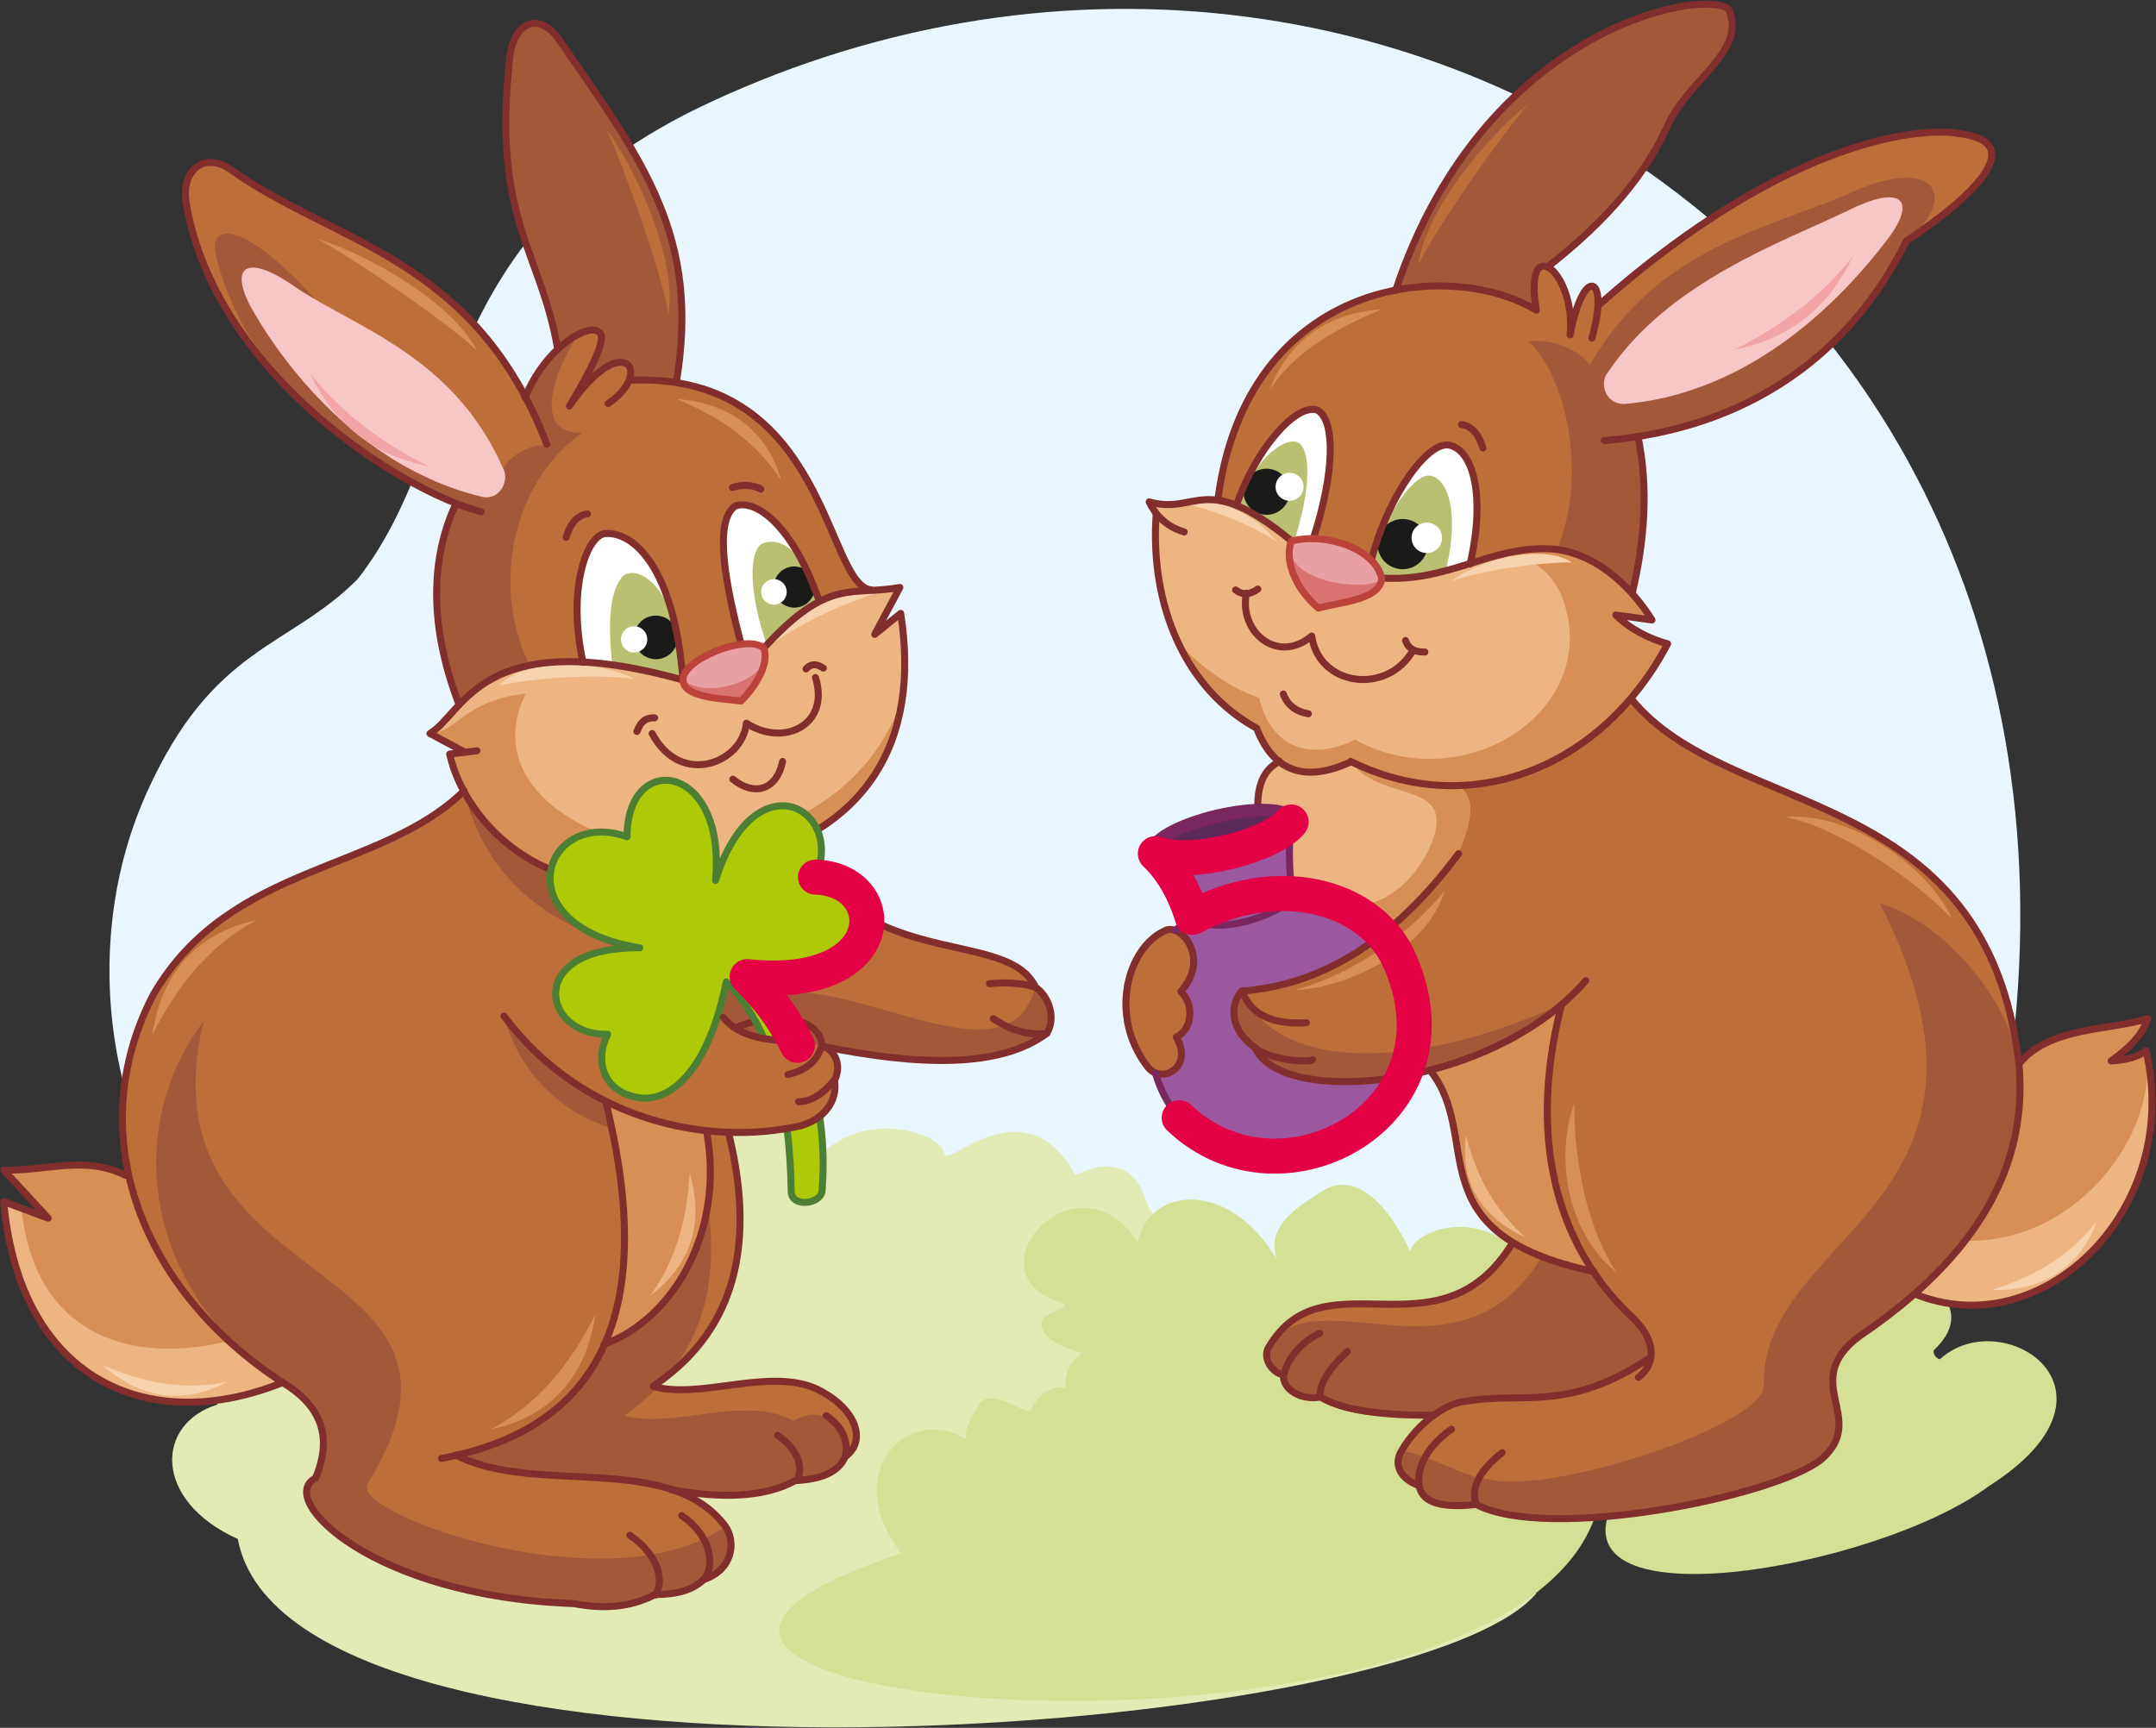 <?xml version="1.0" encoding="utf-8"?>
<!-- Generator: Adobe Illustrator 21.1.0, SVG Export Plug-In . SVG Version: 6.00 Build 0)  -->
<svg version="1.1" id="Layer_1" xmlns="http://www.w3.org/2000/svg" xmlns:xlink="http://www.w3.org/1999/xlink" x="0px" y="0px"
	 viewBox="0 0 524 420" style="enable-background:new 0 0 524 420;" xml:space="preserve">
<rect x="0" y="0" width="524" height="420" fill="#333333" stroke="none"/>
<style type="text/css">
	.st0{fill-rule:evenodd;clip-rule:evenodd;fill:#E9F6FD;}
	.st1{fill-rule:evenodd;clip-rule:evenodd;fill:#FFFFFF;}
	.st2{fill-rule:evenodd;clip-rule:evenodd;fill:#E2EAB6;}
	.st3{fill-rule:evenodd;clip-rule:evenodd;fill:#D3E095;}
	.st4{fill-rule:evenodd;clip-rule:evenodd;fill:#9C589E;}
	.st5{fill-rule:evenodd;clip-rule:evenodd;fill:#EDB581;}
	.st6{fill-rule:evenodd;clip-rule:evenodd;fill:#D88F55;}
	.st7{fill-rule:evenodd;clip-rule:evenodd;fill:#BD6E39;}
	.st8{fill-rule:evenodd;clip-rule:evenodd;fill:#A35939;}
	.st9{fill-rule:evenodd;clip-rule:evenodd;fill:#B9C071;}
	.st10{fill:none;stroke:#822E2D;stroke-width:1.702;stroke-linecap:round;stroke-linejoin:round;stroke-miterlimit:22.926;}
	.st11{fill-rule:evenodd;clip-rule:evenodd;fill:#F7D2AE;}
	.st12{fill-rule:evenodd;clip-rule:evenodd;fill:#E9A0A2;}
	.st13{fill-rule:evenodd;clip-rule:evenodd;fill:#D8736F;}
	.st14{fill-rule:evenodd;clip-rule:evenodd;fill:#1A1A18;}
	.st15{fill-rule:evenodd;clip-rule:evenodd;fill:#AEC905;}
	.st16{fill:none;stroke:#4C7F34;stroke-width:1.702;stroke-linecap:round;stroke-linejoin:round;stroke-miterlimit:22.926;}
	.st17{fill-rule:evenodd;clip-rule:evenodd;fill:#5C2A59;}
	.st18{fill:none;stroke:#7A265F;stroke-width:1.702;stroke-linecap:round;stroke-linejoin:round;stroke-miterlimit:22.926;}
	.st19{fill:none;stroke:#E30045;stroke-width:8.509;stroke-linecap:round;stroke-linejoin:round;stroke-miterlimit:22.926;}
	.st20{fill-rule:evenodd;clip-rule:evenodd;fill:#F7C6C7;}
	.st21{fill-rule:evenodd;clip-rule:evenodd;fill:#F3A5A6;}
	.st22{fill:none;stroke:#BC433B;stroke-width:1.702;stroke-linecap:round;stroke-linejoin:round;stroke-miterlimit:22.926;}
</style>
<path class="st0" d="M475.3,316.9l-170.6,35.9l-249.9-47c-24.8-19.8-38.3-70.6-19.1-113.2c16.1-35.7,34.3-34.9,51.2-51.8
	c26.6-33.9,17.6-84.2,85.4-115.8C345.3-55.8,549.7,86.3,475.3,316.9z"/>
<path class="st1" d="M166,165.3l-10.9-2.6l-13.4-1.8c-3.9-17.9,0.9-30.9,5.4-31.3C153.7,129.2,163.8,137.4,166,165.3z"/>
<path class="st2" d="M328.8,326.6c14.6-5,29.9,8.9,11.5,22.4l33.1,38.3c-30.4,36.2-302.9,55-315.6-13.2c-20.8-9.4-20-28.1-4.9-32.7
	c-3-4.3-3.6-12.5,4.6-7.5c1.5,0.9,1.5,2.9,0.8-1.3c-0.2-1-0.5-3.5,0.7-4.1c0.6-0.3,2.4-0.9,1.8-1.4c-13.3-12.8,22-18.4,32-8.6
	c5.7-5.3,41.9-12.9,47.6-10.7c0.6,0.2-0.1-2.8-0.4-4.6c-1.1-7.6,19.6-14.2,21.4-2.3c0.1,0.8-1.6-8-0.4-9.7c2.7-4.3,10.9-4.2,9.5-6.9
	c-6.3-10.4-2.2-14.6,15.3-16.1c14.4-1.2,15.6,10.8,14.1,12.1c11.6-10.9,29.2-4.4,29.6,0c0.4,4.4,19.2-17.3,31.8,5.2
	c0.3,0.5,9.3-5.7,15,1.7c3.1,4,1.7,9.9,10.4,10.9c35.6,4.3,9,13.5,9.4,13c5-5.1,11.5-3,3.1,4.8c-8.3,7.9,8.8-8.9,15.3,3.8
	c0.7,1.4,9.8-2.9,12.3,0.2C327.1,319.8,330.6,324.6,328.8,326.6z"/>
<path class="st1" d="M180.2,156.5l5.5,1.1l5.3-4.6l8.2-6.9c-6.4-18.3-15.3-24.9-20.4-23.1C173.4,126.6,176.3,142,180.2,156.5z"/>
<path class="st3" d="M235,350c-13.3-8.9-31.4,7-16,27.6c-116,38.4,144.5,59.8,168.6-8.8l5.6-5.6c-19.6,32.7,62.7,18.5,90.1-1.9
	c36.4-23.1,3.5-44.7-11.7-31c-0.6,0.5-2.2-1.5-1.5-2.2c15.8-14.8-17.9-27.7-29.8-16.4c-4.5-7.9,6.8-22.7,0.7-20.6
	c-0.6,0.2,0.7-3.7,1.3-6c2.7-9.8,4.6-21.8,0.4-6.5c-0.3,1,3.2-10.3,2.5-12.7c-1.9-6.1-10-7.4-7.9-10.6c8.3-12.8,5.3-18.9-11.7-23.6
	c-14-3.9-54.9,75.2-53.7,77.1c-9.2-16.2-27.9-10.4-29.2-4.6c0,0-9.4-22.2-21.4-14.6c-7.3,4.6-13.3,8.7-11.1,16.4
	c-11.2-19.1-30.7-17.9-33.7-4.1c-15-22.8-42.2,8-18.1,14.9c2.4,0.7-4.7,2.3-5.1,4.3c-1.3,5.6,10.3,7.5,9.5,8c-3.2,2-4,5.4-3.9,8.2
	c-2.8-0.4-5.8,0.7-8.4,5.3c-1,1.8-9-5.3-12.2-1.6C238.1,341.4,233.7,347.2,235,350z"/>
<path class="st4" d="M280.8,260.8l4.7-34.8l4.3-3l-6.3-12l-2.7-3.5c-1.6-1.8-0.5-3.7,3.3-5.6l25.1-5.5l2.9,0.6l1.9,1.5l-0.6,9.8
	l0.8,9.8c8.2-0.8,15.2,1.6,20.5,9l5.4,34.8C338,280.1,290.4,293.6,280.8,260.8z"/>
<path class="st5" d="M465.4,314.6l25.4-55.9c7.4-9.1,22.1-8.1,31.3-11c-1.4,4.3-5,7.5-8.9,10.3c3.7-0.2,6.5-1,8.5-2.5
	C530.6,294.2,496.3,327.3,465.4,314.6z"/>
<path class="st6" d="M477.7,301.6l13-42.9c7.4-9.1,22.1-8.1,31.3-11c-1.4,4.3-5,7.5-8.9,10.3c3.7-0.2,6.5-1,8.5-2.5
	C524.7,275.4,504.9,302.3,477.7,301.6z"/>
<path class="st5" d="M311,185.1h17.3l28.3,5.7l5.8,15.7l-27.4,21c-3.4-6-9.3-10-20.8-9.6l-0.4-18.2c1.2-2.7-2.4-3.6-8.1-3.6
	C305.3,190.7,306.8,186.7,311,185.1z"/>
<path class="st6" d="M349.1,199c-0.4-8.1-14.7-5.3-20.7-13.8l28.3,5.7l5.8,15.7l-27.4,21c-3.4-6-8.9-7.7-11.3-8.7
	C338.7,224.8,349.9,205.8,349.1,199z"/>
<path class="st7" d="M321,339.6c4.4,4.6,15.1,5.1,27.5,4.4l72.9-4.4l-34-30.4l-10.2-2.8l-9.7-4.2c-17.7,28.6-45.6,2.3-59.1,25.1
	c-1.7,2.5,0.7,6.4,3.6,6.8C311.2,337.2,317,341.4,321,339.6z"/>
<path class="st8" d="M321,339.6c4.4,4.6,15.1,5.1,27.5,4.4l72.9-4.4l-34-30.4l-10.2-2.8l-2.4-1.1c-19.8,33.3-55.1,4.3-66.3,22
	c-1.7,2.5,0.7,6.4,3.6,6.8C311.2,337.2,317,341.4,321,339.6z"/>
<path class="st6" d="M387.4,309.2l-7.9-64.9l-32,15.9C360.9,276.5,343.5,300,387.4,309.2z"/>
<path class="st7" d="M401.2,329.9c-0.4-18.2-34.7-15.8-21.7-85.6c-28.8,21-65.7,25.2-74.4,10.5c-5.4-3.5-6.4-8.1-3.2-13.9
	c22.4-2.4,42-17.4,52.6-33.4c2.8-6.9,4.7-13.3,0.1-16.4l41.8-21.2c23.9,29.6,86.4,20.1,94.3,88.9c2.2,24.3-9.7,46.5-38.8,66.1
	c-14.9,11.2,2.3,19.9-9.2,29.9c-11.1,9.1-66.5,20.2-83.9,11c-9.8,1.1-13.3-1.1-13.9-4.6c-4.5-1.5-6.3-5.1-4.3-8.4
	c4.1-7.1,11.2-11.6,15.1-12C370.1,338.1,380.9,343.5,401.2,329.9z"/>
<path class="st8" d="M379.5,244.2c-28.8,21-65.7,25.2-74.4,10.5c-5.4-3.5-6.4-8.1-3.2-13.9C309.4,259.2,340.1,261.7,379.5,244.2z"/>
<path class="st8" d="M428.7,336.9c-1.1-37,65.4-44.1,28.2-117.3c16,4.7,31.7,24,33.7,39.1c2.2,24.3-9.7,46.5-38.8,66.1
	c-14.9,11.2,2.3,19.9-9.2,29.9c-11.1,9.1-66.5,20.2-83.9,11c-9.8,1.1-13.3-1.1-13.9-4.6c-4.5-1.5-6.3-5.1-4.3-8.4
	c6.3,0.6,17.2,7.2,21.1,6.8C375.7,363.8,428.3,346.7,428.7,336.9z"/>
<path class="st5" d="M328.3,185.2c-9.8,4.8-17.7,3-22.9-8.2c-18.2-11.4-27-31.5-24.4-52.1l-1.8-2.9c11.5,3.2,15.9-8.1,34.6,9.5
	c-2.1,4.5,0.6,10.1,6.5,16.3c10.9-1.8,16.1-4.2,15.4-7.2c16,1.1,26.4-7.7,40.7-7.1c10.7,0.5,19.7,8.8,25,17.3l-8.8-1.2
	c3.6,3.5,8.2,5.8,12.6,7C389.5,186.5,357.5,199.5,328.3,185.2z"/>
<path class="st6" d="M328.3,185.2c-9.8,4.8-17.7,3-22.9-8.2c-11.6-8.4-15.7-14.7-18.9-20.5c7.5,7.5,13.8,11.2,19.5,13.1
	c3.5,14.1,14.5,14.6,23.3,10.2c26.9,14.7,60.7-7.6,50.3-34.8c-2.8-6.7-8.4-10.5-15.6-9.9l8-1.5l6.4,0.3c11.2,1.5,18.2,8.1,23.1,16.9
	l-8.8-1.2c3.6,3.5,8.2,5.8,12.6,7C389.5,186.5,357.5,199.5,328.3,185.2z"/>
<path class="st8" d="M376,64.8l-2.6,10.6l-34.2-4.8c22.2-66.7,79.2-74.1,81.2-67.8c3.6,10.1-9.9,16.3-15.2,27.9
	C400.2,41.5,391.4,52.8,376,64.8z"/>
<path class="st7" d="M388.4,74.3c68.3-60,128.3-47.8,74.8-15.7c-11.8,26.1-33.5,41.9-65,47.5c2.4,13.8,2,26.5-1.4,38.1
	c-19.7-22.6-40.6-2.6-61-3.8c-5-9-12.4-11.6-21.9-9.1c-6.2-5.2-12.2-9-17.8-9.9c7-53.6,55.9-58.9,77.4-46c-3.3-19.4,9.7-9.5,8.2,6
	C384.9,64.4,389.4,69.9,388.4,74.3z"/>
<path class="st7" d="M163.1,362.1l-36.1,5.1l-19.8-12.7l64.6-78.9l5.3,0.2c6.3,26.2,2.4,46.4-18.3,61.3c11.8,3.4,29.4-5.3,41,1.3
	c8.1,4.4,11,11.9,5.6,15.8c-1.6,3.8-5.9,5.5-12.1,5.8C185.5,364.2,174.9,364.1,163.1,362.1z"/>
<path class="st8" d="M163.1,362.1L120,374.2l-19.8-12.7l64.6-78.9l5.3,0.2c6.3,26.2,2.4,46.4-18.3,61.3c11.8,3.4,29.4-5.3,41,1.3
	c9.3-5.5,14.2,5.1,12.6,8.8c-1.6,3.8-5.9,5.5-12.1,5.8C185.5,364.2,174.9,364.1,163.1,362.1z"/>
<path class="st6" d="M146.8,326.9l0.3-59.2l24.7,7.8C176,299.2,164,320.5,146.8,326.9z"/>
<path class="st5" d="M68.6,336.1l-38.1-50.2c-9.9-5-19.7-0.9-29.6-1.3l10.8,11.7l-10.8-4C4.7,335.7,36.3,349.2,68.6,336.1z"/>
<path class="st6" d="M63.5,323.6l-33.1-38.1c-8.6-3.8-21-0.7-29.6-1.1l10.8,11.7l-6.4-2.4C8.6,326.8,35.5,333.6,63.5,323.6z"/>
<path class="st8" d="M164.4,92.8l-25.1,17.5l-3.8-25.6c-4-23.6-15.8-31.1-11.7-69.8c0.8-9.9,7.3-12,11.9-5.5
	C156.5,39.4,170.2,57.5,164.4,92.8z"/>
<path class="st7" d="M110.6,122.9c-6.7,15.9-5.5,32.1,1,48.4c6.7-7.6,17-10.7,30.1-10.3c-3.4-16-1.7-26.4,5.4-31.3
	c10.9,0.2,16.5,13.8,19,34.8c1.6-3.7,6.2-6.4,14-8c-4.9-16.2-6-28-1.4-33.5c7.4-2.2,14,9.1,20.4,23.1l12.6-2.6
	c-12.5-6.9-11.3-52.2-58-51c-0.5-7.5-5.6-5.5-15.3,6.2c16.7-22.2,1.1-25.8-10.9-2.1c-19.7-35.3-46.3-37.1-71.6-55.4
	c-6.6-4.4-12.1,0.7-10.6,8.6C52.5,91.1,93.7,115.2,110.6,122.9z"/>
<path class="st8" d="M110.6,122.9c-6.7,15.9-5.5,32.1,1,48.4c6.7-7.6,11.9-7.9,17.2-9.5c-9.4-18.4-4.7-44.4,12.7-56.6
	c-14.1,0.4-4.5-19.6-0.4-24.4c-5.8,2.9-10.4,8.1-13.6,15.9l5.3,11.5c-4.2-0.4-13.2,4.1-11,10.7C102.1,83.4,102.2,91.3,76.8,73
	c-17.2-19.2-26-19.1-24.4-11.2C60.5,96,93.7,115.2,110.6,122.9z"/>
<path class="st8" d="M398.1,106.1c1.5,13.1,2.4,21.6-1.4,38.1c-6.7-7.6-13.7-9.7-18.4-10.6c7.3-16.3,3.3-40.5-6.7-50.6
	c4.7-0.7,11.8,1.5,14.8,5.7c15.8-27.2,39.7-32.2,61.5-41c24.1-11.5,27.9,1.7,15.1,10.8C452.9,86.9,417.1,103.9,398.1,106.1z"/>
<path class="st7" d="M110.8,353.7c36.9-8.6,49-37.3,36.3-86.1c25.4,13.6,60.7,8.7,55.7-5.1c1.2-4.1,0.1-6.8-3.2-8.2
	c25.2,5.7,43.8,5.1,54.7-3.1c1.7-3.7,1.5-7.5-2.7-11.2c-5-10.8-27.6-8.9-41-17l-76.8-11.7c-9.4-4.3-16.7-10.4-21.1-19
	c-20.3,20-56.9,17.5-75.5,49.5c-17.8,34.3-2.5,72.2,31.4,94.3c10.8,6.5,11.7,14.6,8.1,23.3c-9.8,5,13.8,28.8,62.8,30.5
	c6.7,1.3,13.4,1.1,19.7-2.2c5.2,0,9.3-1.1,11.7-3.6c7.1-2.3,8.1-9,5.4-13C162.5,352.8,130.4,363.7,110.8,353.7z"/>
<path class="st8" d="M147.1,267.6c25.4,13.6,60.7,8.7,55.7-5.1c1.2-4.1,0.1-6.8-3.2-8.2c25.2,5.7,43.8,5.1,54.7-3.1
	c1.7-3.7,1.5-7.5-2.7-11.2c-6.1,22.9-39.6,0-60,1.3c9.7-0.8,16.9-4.4,18.4-14.1l-76.2-15.9c-9.4-4.3-16.7-10.4-21.1-19
	c5.8,22.8,22.5,33.9,42.6,38.2l25.8,20.7l-0.5,24.1L147.1,267.6c-10.1-4.9-18.3-11.8-24.6-20.6c2.8,10.9,11.3,22.6,26,27.2
	L147.1,267.6z"/>
<path class="st8" d="M89.2,360.9c35.5-57.1-56-44.8-39.7-112.7c-19.7,26-14.7,65.7,19.2,87.7c10.8,6.5,11.7,14.6,8.1,23.3
	c-9.8,5,13.8,28.8,62.8,30.5c6.7,1.3,13.4,1.1,19.7-2.2c5.2,0,9.3-1.1,11.7-3.6c7.1-2.3,8.1-9,5.4-13
	C149.6,390.5,86.3,368.7,89.2,360.9z"/>
<path class="st9" d="M196,138.5l3.2,7.6l-12.8,10.7c-4.3-12.2-4.6-22.8-1.1-24.7C189.4,130.5,193.4,133.6,196,138.5z"/>
<path class="st9" d="M148.8,161.7l17.2,3.7l-2.4-15.3c-4.2-11.2-10.7-12.3-12.6-9.6C148,144.4,147.8,152.1,148.8,161.7z"/>
<path class="st10" d="M132.9,108c-17.6-45.8-51.7-48.7-77-66.9c-6.6-4.4-12.1,0.7-10.6,8.6c7.3,41.5,52.3,69.6,71.6,74.7"/>
<path class="st10" d="M135.5,84.7c-4-23.6-15.8-31.1-11.7-69.8c0.8-9.9,7.3-12,11.9-5.5c20.8,30,34.5,48,28.7,83.4"/>
<path class="st10" d="M153.8,92.4c47.3-1.6,46.8,50,58,51"/>
<path class="st10" d="M127.6,96.6c5.3-12.7,15.7-18.1,17.9-15.9c2,0.9-0.4,6.9-7.1,18c12.9-19,20.8-8.3,9.4-0.6"/>
<path class="st5" d="M112.7,182.7l-8.2-4.4l7.2-7c11.2-12.6,30.7-12.5,54.4-5.9l19.1-7.2c15.8-18.1,21.7-13.2,33.6-15.4l-6.1,11.4
	l6.3-5.1c4.8,30.6-7.4,54.6-45,61.6c-40.6,14.2-61.3-11.8-64.6-27.4L112.7,182.7z"/>
<path class="st11" d="M212.3,144.4c-6.6,2-17.2,6.8-24,11.7C193.6,148.5,206,142.3,212.3,144.4z"/>
<path class="st11" d="M382,136.7c-7.6,0-20.3,1.6-29.1,4.5C361,135,376,132.5,382,136.7z"/>
<path class="st11" d="M288.7,122.6c5.8,1.3,15.3,4.9,21.6,9.1C305,124.7,293.9,119.8,288.7,122.6z"/>
<path class="st10" d="M110.6,122.9c-6.5,14.3-5.7,31.1,1,48.4"/>
<path class="st6" d="M104.5,178.3l8.2,4.4l-3.3,0.4l3.5,9.1l3.5,5.6c10.3,12.8,18.1,16.1,35.7,14.8l10.8,0.9
	c7.7,3,14.7,3.5,19.9-1.5l15.8-10.3c9.1-5.3,19.8-15.9,20.8-32c-8.1,22.9-27.5,30.9-38.1,33.2c-1.9,11.1-3.7,10.5-7.5,11.1
	c-7.1-1,2-7.4-0.1-9.5c-18.6,6.9-59.1-9.5-45.9-35.9C112.6,170.3,110.9,178.2,104.5,178.3z"/>
<path class="st10" d="M185.6,157.6c15.7-17.3,21.2-12.7,33.1-14.8l-6.1,11.4l6.3-5.1c4.8,30.6-7.4,54.6-45,61.6
	c-40.6,14.2-61.3-11.8-64.6-27.4l6.6-0.8"/>
<path class="st10" d="M137.6,130.6c0.8-2.7,2.3-5.3,5.2-5.7"/>
<path class="st10" d="M360.4,108.9c-0.8-2.7-2.3-5.3-5.2-5.7"/>
<path class="st10" d="M178,118.5c2.2-0.8,5.4-0.6,6.9,0.4"/>
<path class="st10" d="M158.5,178.3c7,13.2,22,7.1,22.9-2.5c9.1,5.9,20.4,0.4,16.8-11.1"/>
<path class="st10" d="M178.1,189.4c5,4.1,10.6,2.9,12.1-4.3"/>
<path class="st10" d="M112.8,192.2c-20.3,20-56.9,17.5-75.5,49.5C19.4,276,34.7,314,68.6,336c10.8,6.5,11.7,14.6,8.1,23.3
	c-9.8,5,13.8,28.8,62.8,30.5c6.7,1.3,13.4,1.1,19.7-2.2c5.2,0,9.3-1.1,11.7-3.6c7.1-2.3,8.1-9,5.4-13c-13.8-18.3-46-7.3-65.5-17.3"
	/>
<path class="st10" d="M107.3,354.5c39.1-7.3,52.5-35.9,39.9-86.8"/>
<path class="st10" d="M171.8,275.4c4.2,23.7-7.8,45-25,51.4"/>
<path class="st10" d="M177.2,275.9c7,28.9,0,48.7-18.4,61"/>
<path class="st10" d="M158.8,337c11.8,3.4,29.4-5.3,41,1.3c8.1,4.4,11,11.9,5.6,15.8c-1.6,3.8-5.9,5.5-12.1,5.8
	c-7.9,4.3-18.5,4.3-30.2,2.2"/>
<path class="st10" d="M240.5,239.1c4.4-0.4,8.2-0.1,11.2,0.9c-5.1-10.9-25.5-7.4-42.6-17.9"/>
<path class="st10" d="M251.7,240c3.3,2.2,5,7.6,2.7,11.2c-4.1,0.5-8.4-0.5-13-3.6"/>
<path class="st10" d="M254.4,251.2c-11.4,8.5-31.2,7.9-54.7,3.1"/>
<path class="st10" d="M30.5,285.7c-9.9-5-19.7-0.9-29.6-1.3l10.8,11.7l-10.8-4c3.9,43.6,35.4,57,67.7,44"/>
<path class="st12" d="M166,165.3c-0.3-5,15.5-11.3,19.6-7.8c1.4,3.4-1.4,8.8-5.5,12.9C175.4,169.8,166.1,169.6,166,165.3z"/>
<path class="st13" d="M166,165.3c6.9,5.3,22.7-1.1,19.6-7.8c1.4,3.4-1.4,8.8-5.5,12.9C175.4,169.8,166.1,169.6,166,165.3z"/>
<path class="st1" d="M357.2,137.1l-12,3.1l-9.4,0.4l-2.5-4.4c3.9-15.5,14-29.7,19.3-27.9C358,109.7,361.1,120.2,357.2,137.1z"/>
<path class="st9" d="M351.6,137.9l-9.2,2.3l-7.2,0.3l-1.9-3.4c3-11.9,10.7-22.7,14.7-21.4C352.2,116.9,354.5,125.1,351.6,137.9z"/>
<path class="st10" d="M153.1,373.2c7.2,5,8.3,11.2,6.2,14.5"/>
<ellipse transform="matrix(0.114 -0.994 0.994 0.114 170.558 455.834)" class="st14" cx="340.7" cy="132.3" rx="6.1" ry="6.1"/>
<path class="st1" d="M319.2,130.9l-5.4,0.6l-13.3-8.6c4.6-13.4,14.4-24.9,19.7-23.1C324.5,102.1,324.5,114.4,319.2,130.9z"/>
<path class="st9" d="M314.7,131l-1.6,0.4l-2.4-1.5l-10.2-6.6c3.5-10.2,10.9-17.2,14.9-15.8C318.6,109.2,318.7,118.5,314.7,131z"/>
<path class="st10" d="M165.7,368.4c6.6,4.5,8.6,11.8,5.2,15.7"/>
<path class="st10" d="M189,348.9c5.4,3.7,6.2,8.4,4.7,10.9"/>
<ellipse transform="matrix(0.114 -0.994 0.994 0.114 177.138 460.428)" class="st1" cx="346.7" cy="130.9" rx="3.7" ry="3.7"/>
<path class="st10" d="M200.8,344.1c4.9,3.4,5.1,7,4.7,9.9"/>
<path class="st10" d="M179.1,249.7c12.2-5.1,21.1-0.5,20.6,4.7"/>
<path class="st15" d="M181.6,237.4c13.8,13.4,19.8,30.7,18.2,52.1c-0.4,3.3-7.6,4.1-7.5,0c-0.4-22.5-5-40.1-15.8-50.8
	c-4.7,23.4-15.1,30.4-23.1,27.7c-6.6-1.8-9-8.6-5.7-15c-15.8,0.5-20.5-21.3,7.8-21c-33.4-5.3-23.5-34.2-3.1-27
	c0-21.2,24.2-18,21.5,10.6c9.3-29.7,31.4-17.7,24.4-0.9C217,213.8,216.9,241.1,181.6,237.4z"/>
<path class="st16" d="M181.6,237.4c13.8,13.4,19.8,30.7,18.2,52.1c-0.4,3.3-7.6,4.1-7.5,0c-0.4-22.5-5-40.1-15.8-50.8
	c-4.7,23.4-15.1,30.4-23.1,27.7c-6.6-1.8-9-8.6-5.7-15c-15.8,0.5-20.5-21.3,7.8-21c-33.4-5.3-23.5-34.2-3.1-27
	c0-21.2,24.2-18,21.5,10.6c9.3-29.7,31.4-17.7,24.4-0.9C217,213.8,216.9,241.1,181.6,237.4z"/>
<path class="st10" d="M296,121.4c7-53.6,55.9-58.9,77.4-46c-3.3-19.4,9.7-9.5,8.2,6c3.2-17.1,9.7-14.7,5.3,0.8"/>
<path class="st10" d="M388.4,74.3c47.3-42,80.2-43.4,87.9-41.8c16.2,2,4.8,14.3-13,26.1c-13.6,27.6-38.5,45.6-73.4,48.5"/>
<path class="st10" d="M339.2,70.6c22.2-66.7,79.2-74.1,81.2-67.8c3.6,10.1-9.9,16.3-15.2,27.9c-4.9,10.9-13.7,22.2-29.1,34.2"/>
<path class="st10" d="M281,124.9c-1.6,22.7,7.4,42.8,24.4,52.1c4.1,10.6,11.8,13.3,22.9,8.2"/>
<path class="st10" d="M335.8,140.5c16,1.1,26.4-7.7,40.7-7.1c10.7,0.5,19.7,8.8,25,17.3l-8.8-1.2c3.6,3.5,8.2,5.8,12.6,7
	c-15.8,30-47.8,43-77,28.6"/>
<path class="st10" d="M302.9,144.2c-1.8,9.7,7.8,17.3,15.9,10.4c1.7,12.2,18.3,14.5,24.6,3.5"/>
<path class="st10" d="M311.9,168.7c1,2.7,3.1,4.3,6.1,4.8"/>
<path class="st10" d="M300.3,143.4c1.4,1.1,3.1,1.4,5.4-0.2"/>
<path class="st10" d="M159.1,174.5c-1.8-0.1-3.3,0.6-4.3,3.3"/>
<path class="st10" d="M195.9,162.6c1-1.1,2.3-1.5,4.2-0.2"/>
<path class="st10" d="M341.6,155.7c0.6,1.7,1.8,2.8,4.7,2.8"/>
<path class="st10" d="M398.1,106.1c2.6,12.7,1.6,25.4-1.4,38.1"/>
<path class="st10" d="M333.3,136.2c3.9-15.5,14-29.7,19.3-27.9c5.4,1.5,8.5,12.1,4.7,28.8"/>
<path class="st10" d="M396.4,169.8c23.9,29.6,86.4,20.1,94.3,88.9c2.2,24.3-9.7,46.5-38.8,66.1c-14.9,11.2,2.3,19.9-9.2,29.9
	c-11.1,9.1-66.5,20.2-83.9,11c-9.8,1.1-13.3-1.1-13.9-4.6c-4.5-1.5-6.3-5.1-4.3-8.4c4.1-7.1,11.2-11.6,15.1-12
	c14.4-2.6,25.2,2.9,45.5-10.8"/>
<path class="st10" d="M398.2,334.8c4.8-3.7,3.7-9.5-1.1-14.2c-17-15.7-26.6-41-17.6-76.3"/>
<path class="st10" d="M385.4,238.4c-22.8,26.2-73.5,31-80.3,16.4c4.7,3.3,13.6,3.4,13.9,2.8"/>
<path class="st10" d="M305.1,254.7c-6.4-4.4-6.2-10.8-3.2-13.9c1.9,5.7,7.1,8.3,15.6,7.8"/>
<path class="st10" d="M301.9,240.9c18.4-1.4,36.1-11.2,52.6-33.4"/>
<path class="st10" d="M344.9,361.1c-0.5-3.4,1-8.9,7.9-13.7"/>
<path class="st10" d="M358.8,365.7c-1.4-4,0.7-8.2,6.3-12.6"/>
<path class="st10" d="M367.5,302.3c-17.7,28.6-45.6,2.3-59.1,25.1c-1.7,2.5,0.7,6.4,3.6,6.8c1.2-4.6,4.7-8.2,8.7-10.1"/>
<path class="st10" d="M311.9,334.2c-0.1,3.7,4.3,6.2,9,5.4c-0.4-3.8,3.3-8.1,6.6-11.1"/>
<path class="st7" d="M147.1,267.6c25.4,13.6,60.7,8.7,55.7-5.1c1.2-4.1,0.1-6.8-3.2-8.2l-6.1-1.5l-13.7-0.9l-10.7,18.4L147.1,267.6z
	"/>
<path class="st10" d="M321,339.6c6.1,3.9,19,4.5,27.5,4.4"/>
<path class="st10" d="M490.7,258.6c7.4-9.1,22.1-8.1,31.3-11c-1.4,4.3-5,7.5-8.9,10.3c3.7-0.2,6.5-1,8.5-2.5
	c8.9,38.8-25.4,71.8-56.3,59.1"/>
<path class="st10" d="M347.5,260.1c13.3,16.4-4,39.7,39.9,49"/>
<path class="st7" d="M283,226.3c3.8-2.3,11.4,6.5,4,14.7c3.1,3,3.1,8.9-1.1,11.1c4.3,7.3-3.6,11.7-7,7.2
	C269.4,247,274,230.5,283,226.3z"/>
<path class="st10" d="M283,226.3c3.8-2.3,11.4,6.5,4,14.7c3.1,3,3.1,8.9-1.1,11.1c4.3,7.3-3.6,11.7-7,7.2
	C269.4,247,274,230.5,283,226.3z"/>
<path class="st17" d="M295.4,199.3c8-1.9,15.1-2.3,16-0.9c0.9,1.4-4.9,4.1-12.8,6.1c-8,1.9-15.1,2.3-16,0.9
	C281.7,204,287.4,201.3,295.4,199.3z"/>
<path class="st18" d="M295.4,199.3c8-1.9,15.1-2.3,16-0.9c0.9,1.4-4.9,4.1-12.8,6.1c-8,1.9-15.1,2.3-16,0.9
	C281.7,204,287.4,201.3,295.4,199.3z"/>
<path class="st18" d="M314,198.4c-0.8,5.7-0.9,13,0.2,19.5"/>
<path class="st18" d="M280,206.5c4.6,5.5,8.1,11,9.8,16.5"/>
<path class="st18" d="M335.1,227.7c-3.5-6.5-12.5-10.6-20.8-9.7c-3.8,4.8-19.2,9.6-24.4,5.1l-4.3,3"/>
<path class="st18" d="M340.1,261.7c-2.1,18.4-49.7,31.8-59.3-0.9"/>
<path class="st10" d="M311,185.1c-3.7,1.8-5.4,5.5-5.3,11.1"/>
<path class="st10" d="M175.8,247.3c3.8,4.9,11.5,5.9,17.8,5.6"/>
<path class="st10" d="M202.9,262.5c1.9-4.2-0.5-7.6-3.2-8.2c-1,3.1-3.1,5.7-8.2,6.9"/>
<path class="st10" d="M122.5,247c19.1,25.5,49.8,31.8,72.3,26.6c5.3-1.6,8.9-5.8,8-11.1c-2.9,3.6-5.8,5.3-8.7,5.3"/>
<path class="st19" d="M198.2,213.2c18.8,0.6,18.7,27.9-16.6,24.2c5.2,5,9.2,10.6,12.2,16.7"/>
<path class="st20" d="M122.2,113.7c-12-27.2-35.7-34-50.4-43.9c-11.3-8-16.2-5.5-11,4.5c5.1,9.4,24,38.8,56.5,46.5
	C121.8,121.6,123.9,116.4,122.2,113.7z"/>
<path class="st20" d="M390.8,90.5c14.7-22,42.3-31.6,58.3-39.3c12.4-6.2,16.8-3.1,10.3,6.1c-6.4,8.5-29.4,38-64.7,40.9
	C390,98.2,388.7,92.9,390.8,90.5z"/>
<path class="st21" d="M75.3,90.7c7.5,9.3,16.6,16.5,28.8,22.6C90.5,110.7,81.1,102.8,75.3,90.7z"/>
<path class="st21" d="M450.3,62.4c-7.5,9.3-16.6,16.5-28.8,22.6C435.1,82.4,444.5,74.6,450.3,62.4z"/>
<path class="st6" d="M62.3,223.7c-11.1,6-18.9,15.2-25.3,27.9C39.1,236.8,47.8,226.7,62.3,223.7z"/>
<path class="st6" d="M434,198.6c12.4,2.5,30.7,14.5,40.5,24.8C468.2,209.9,448.8,197.2,434,198.6z"/>
<path class="st6" d="M119.4,347.4c11.1-6,18.9-15.2,25.3-27.9C142.6,334.3,134,344.4,119.4,347.4z"/>
<path class="st6" d="M393,309.4c-7.2-10.4-10.4-27-10.4-41.3C377.7,282.2,381.3,300.2,393,309.4z"/>
<path class="st6" d="M351.1,216.6c-9.2,11-22.5,20.3-36.3,24C325.8,240.5,346.5,231.8,351.1,216.6z"/>
<path class="st6" d="M189.9,116.9c-5.8-9.1-14.1-15.2-25.4-19.9C177.3,97.9,186.5,104.7,189.9,116.9z"/>
<path class="st6" d="M308.5,94.9c5.8-9.1,16-15,27.3-19.7C323,76,313.2,82.6,308.5,94.9z"/>
<path class="st11" d="M55.2,335.9c-10.1,2.1-19.7,0.5-30.3-4.1C33.9,339.9,44.6,341.7,55.2,335.9z"/>
<path class="st11" d="M509.6,296.9c-6.3,8.1-14.6,13.2-25.6,16.7C496.2,313.9,505.4,308.3,509.6,296.9z"/>
<path class="st6" d="M77.1,58c9.5,5.3,31.2,20,38.8,27.2C109.8,73.5,90.4,62.3,77.1,58z"/>
<path class="st7" d="M147.4,31.4c4.5,9.9,13.3,34.6,15.1,44.9C164.4,63.3,155.5,42.7,147.4,31.4z"/>
<path class="st7" d="M371.4,25.3c-7.1,8.4-22.1,29.7-26.7,39.1C346.4,51.4,360.6,34,371.4,25.3z"/>
<ellipse transform="matrix(0.242 -0.97 0.97 0.242 -29.426 272.071)" class="st14" cx="159.4" cy="154.9" rx="5.3" ry="5.3"/>
<ellipse transform="matrix(0.114 -0.994 0.994 0.114 29.222 318.172)" class="st14" cx="192.9" cy="142.7" rx="5" ry="5"/>
<ellipse transform="matrix(0.114 -0.994 0.994 0.114 153.87 411.756)" class="st14" cx="307.7" cy="119.6" rx="5.6" ry="5.6"/>
<ellipse transform="matrix(0.242 -0.97 0.97 0.242 -34.031 267.37)" class="st1" cx="154.2" cy="155.5" rx="3.2" ry="3.2"/>
<ellipse transform="matrix(0.114 -0.994 0.994 0.114 23.633 314.349)" class="st1" cx="188" cy="143.9" rx="3.1" ry="3.1"/>
<ellipse transform="matrix(0.114 -0.994 0.994 0.114 160.026 416.152)" class="st1" cx="313.2" cy="118.4" rx="3.4" ry="3.4"/>
<path class="st11" d="M121.3,166.6c8.4-1.7,22.6-2.9,32.9-1.6C144,159.9,126.9,160.5,121.3,166.6z"/>
<path class="st10" d="M166,165.3c-49.2-13.7-53.1,8-61.5,13l8.2,4.4"/>
<path class="st10" d="M141.7,161c-3.9-17.9,0.9-30.9,5.4-31.3c6.6-0.5,16.7,7.7,18.9,35.7"/>
<path class="st10" d="M199.1,146.1c-6.4-18.3-15.3-24.9-20.4-23.1c-5.3,3.7-2.4,19,1.4,33.5"/>
<path class="st22" d="M166,165.3c-0.3-5,15.5-11.3,19.6-7.8c1.4,3.4-1.4,8.8-5.5,12.9C175.4,169.8,166.1,169.6,166,165.3z"/>
<path class="st5" d="M158.1,314.9c5.9-8.4,8.9-17.9,9.5-29.8C171.3,297.8,167.7,307.5,158.1,314.9z"/>
<path class="st5" d="M370.9,300.9c-7.4-6.6-12-14.5-14.6-25C354.8,287.6,360,295.8,370.9,300.9z"/>
<path class="st12" d="M320.4,147.8c-5.9-5-8.3-12.1-6.5-16.3c8.5-2.1,20.4,1.9,21.9,9.1C335.5,145.8,325.6,146.4,320.4,147.8z"/>
<path class="st13" d="M320.4,147.8c-5.9-5-8.3-12.1-6.5-16.3c-2.9,10.4,19.7,12.6,21.9,9.1C335.5,145.8,325.6,146.4,320.4,147.8z"/>
<path class="st10" d="M300.5,122.8c4.6-13.4,14.4-24.9,19.7-23.1c4.3,2.5,4.3,14.8-1,31.2"/>
<path class="st10" d="M313.9,131.5c-21.2-17.4-22.9-6.2-34.6-9.5c1.7,3.6,4.5,6.1,8.5,7.3"/>
<path class="st22" d="M320.4,147.8c-5.9-5-8.3-12.1-6.5-16.3c8.5-2.1,20.4,1.9,21.9,9.1C335.5,145.8,325.6,146.4,320.4,147.8z"/>
<path class="st18" d="M295.4,197.7c9.4-2.2,17.7-1.9,18.6,0.7c0.9,2.6-6,6.6-15.4,8.8c-9.4,2.2-17.7,1.9-18.6-0.7
	C279.1,203.9,286,200,295.4,197.7z"/>
<path class="st19" d="M313.8,199.8c-4.2,5.4-23.4,11-33,7.7c4,3.8,7,9,9,15.5c20.3-11,42.4-5.6,49.9,9.5
	c17.8,37.6-27.9,63.2-53.1,39.2"/>
</svg>
